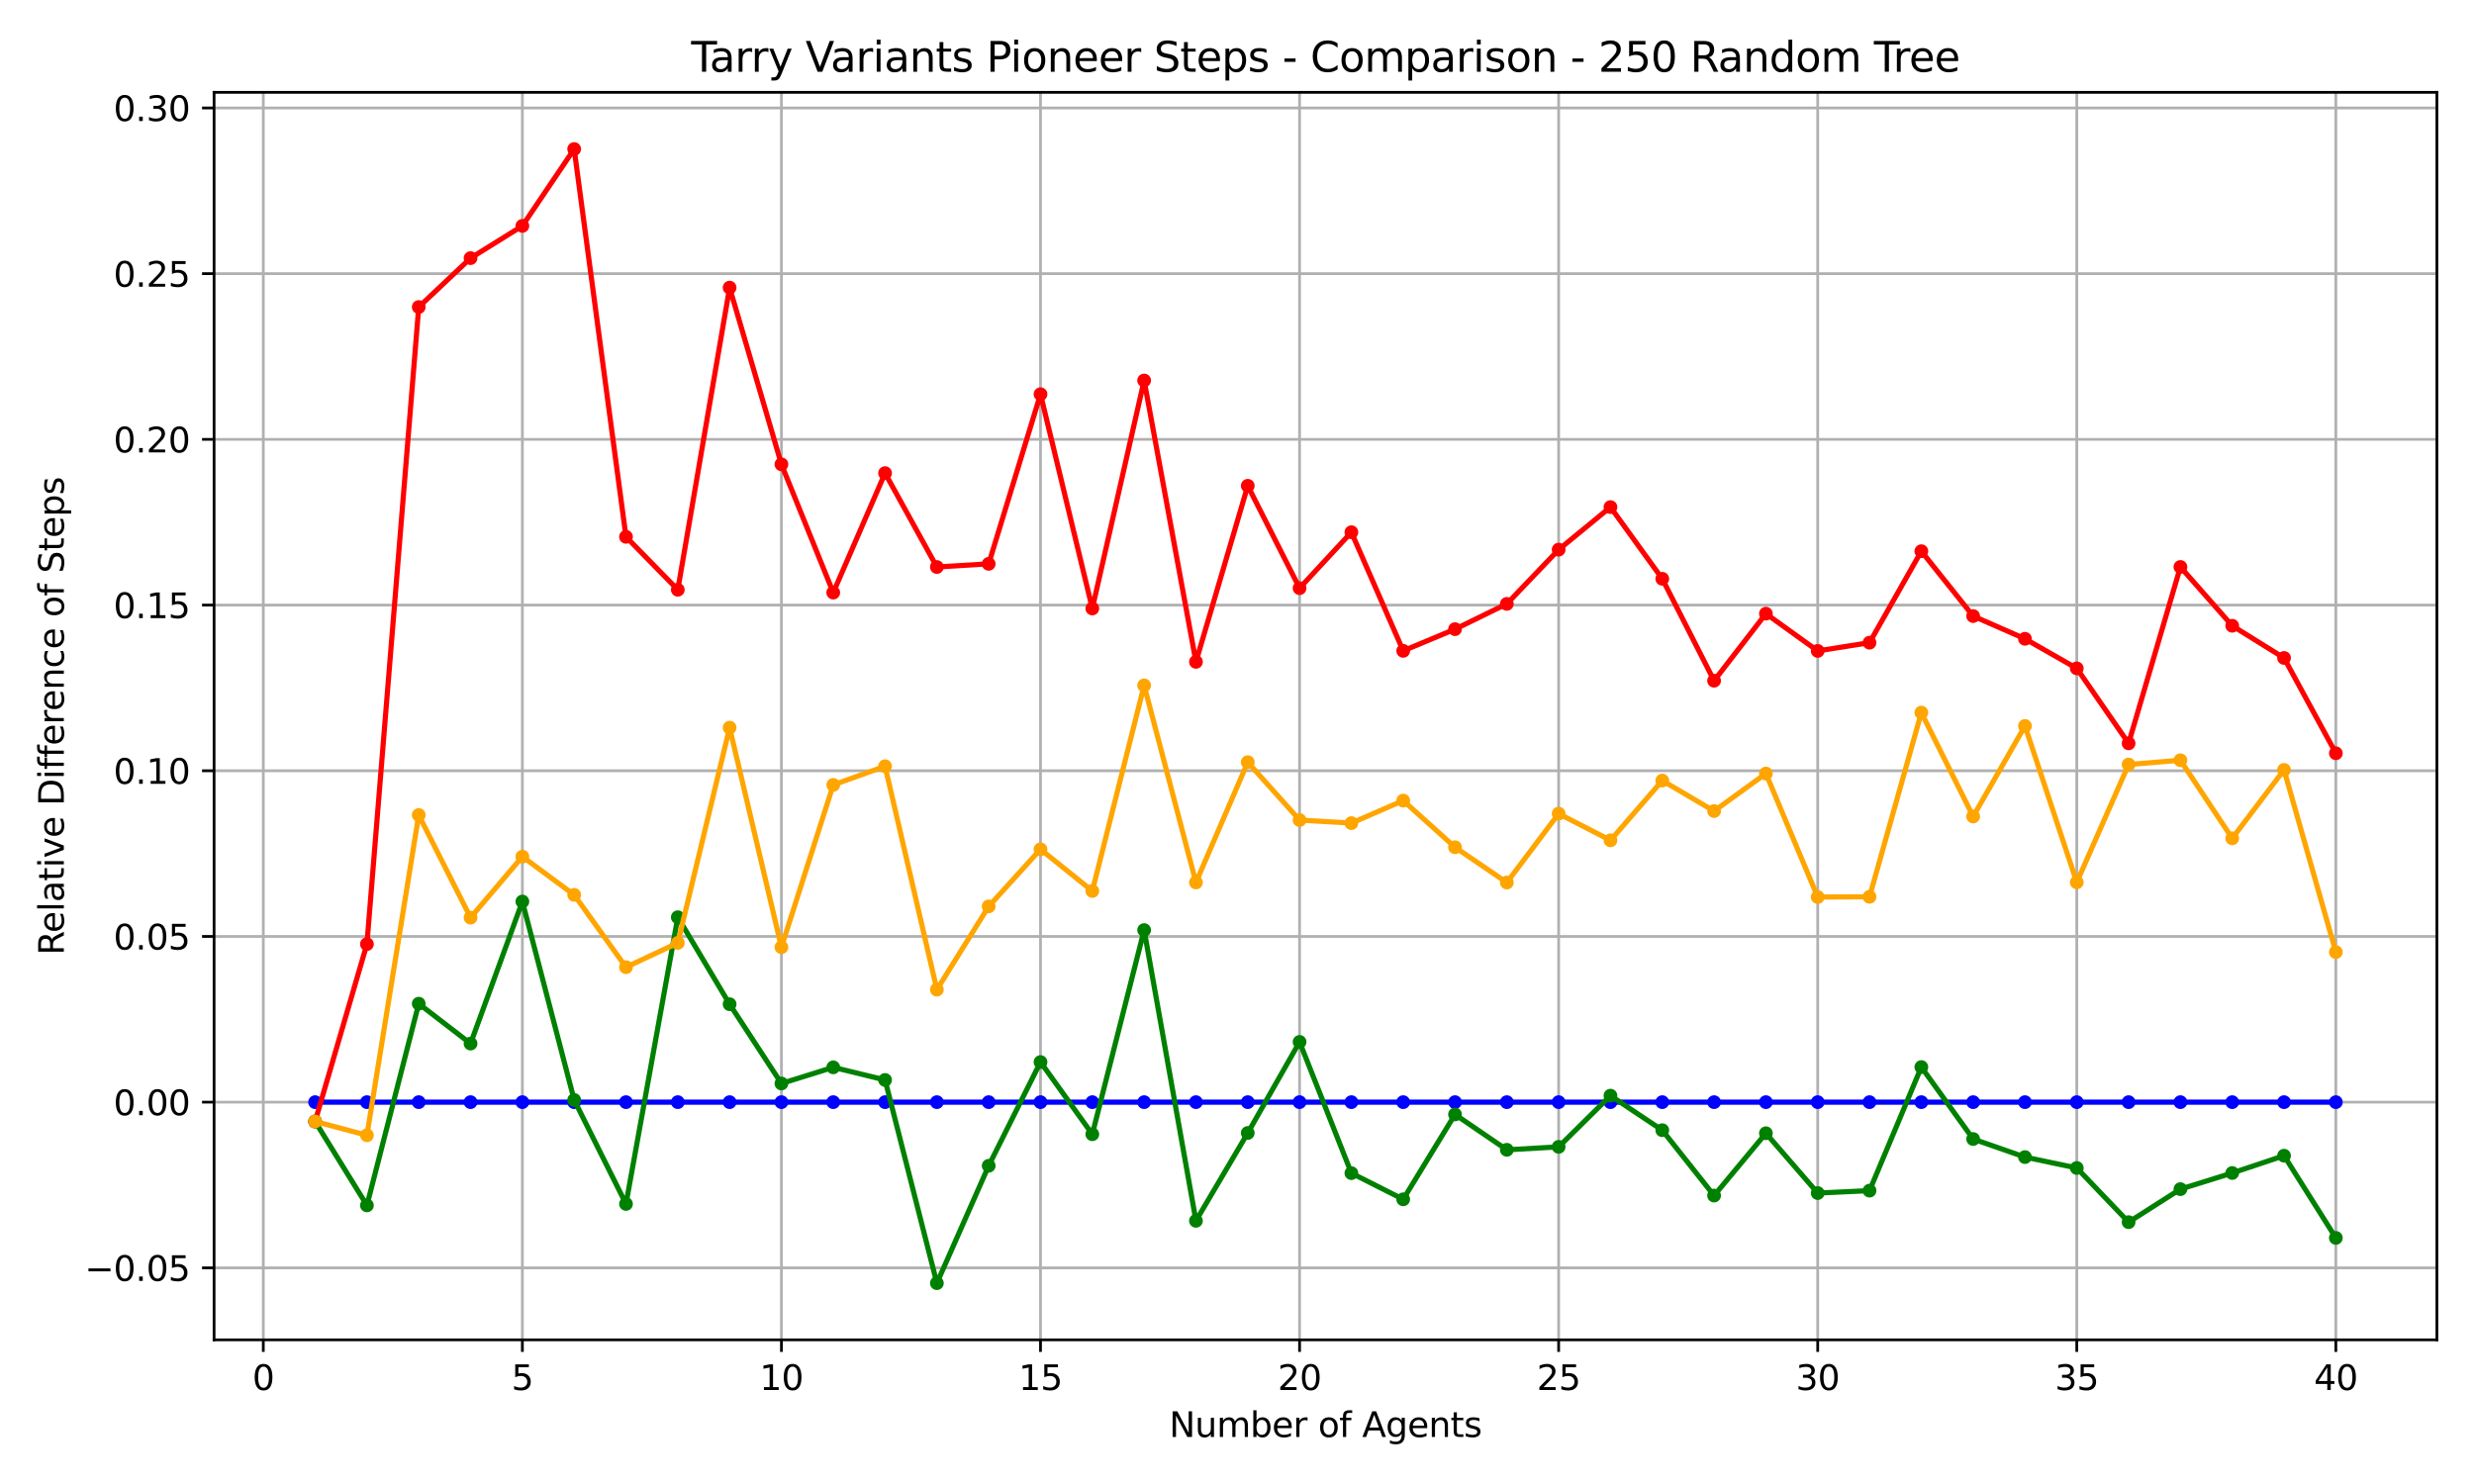 <?xml version="1.0" encoding="utf-8" standalone="no"?>
<!DOCTYPE svg PUBLIC "-//W3C//DTD SVG 1.1//EN"
  "http://www.w3.org/Graphics/SVG/1.1/DTD/svg11.dtd">
<svg xmlns:xlink="http://www.w3.org/1999/xlink" width="720pt" height="432pt" viewBox="0 0 720 432" xmlns="http://www.w3.org/2000/svg" version="1.1">
 <defs>
  <style type="text/css">*{stroke-linejoin: round; stroke-linecap: butt}</style>
 </defs>
 <g id="figure_1">
  <g id="patch_1">
   <path d="M 0 432 
L 720 432 
L 720 0 
L 0 0 
z
" style="fill: #ffffff"/>
  </g>
  <g id="axes_1">
   <g id="patch_2">
    <path d="M 62.3 390.04 
L 709.2 390.04 
L 709.2 26.88 
L 62.3 26.88 
z
" style="fill: #ffffff"/>
   </g>
   <g id="matplotlib.axis_1">
    <g id="xtick_1">
     <g id="line2d_1">
      <path d="M 76.625 390.04 
L 76.625 26.88 
" clip-path="url(#pad077cfb0a)" style="fill: none; stroke: #b0b0b0; stroke-width: 0.8; stroke-linecap: square"/>
     </g>
     <g id="line2d_2">
      <defs>
       <path id="m125194d82c" d="M 0 0 
L 0 3.5 
" style="stroke: #000000; stroke-width: 0.8"/>
      </defs>
      <g>
       <use xlink:href="#m125194d82c" x="76.625" y="390.04" style="stroke: #000000; stroke-width: 0.8"/>
      </g>
     </g>
     <g id="text_1">
      <!-- 0 -->
      <g transform="translate(73.444 404.638) scale(0.1 -0.1)">
       <defs>
        <path id="DejaVuSans-30" d="M 2034 4250 
Q 1547 4250 1301 3770 
Q 1056 3291 1056 2328 
Q 1056 1369 1301 889 
Q 1547 409 2034 409 
Q 2525 409 2770 889 
Q 3016 1369 3016 2328 
Q 3016 3291 2770 3770 
Q 2525 4250 2034 4250 
z
M 2034 4750 
Q 2819 4750 3233 4129 
Q 3647 3509 3647 2328 
Q 3647 1150 3233 529 
Q 2819 -91 2034 -91 
Q 1250 -91 836 529 
Q 422 1150 422 2328 
Q 422 3509 836 4129 
Q 1250 4750 2034 4750 
z
" transform="scale(0.016)"/>
       </defs>
       <use xlink:href="#DejaVuSans-30"/>
      </g>
     </g>
    </g>
    <g id="xtick_2">
     <g id="line2d_3">
      <path d="M 152.022 390.04 
L 152.022 26.88 
" clip-path="url(#pad077cfb0a)" style="fill: none; stroke: #b0b0b0; stroke-width: 0.8; stroke-linecap: square"/>
     </g>
     <g id="line2d_4">
      <g>
       <use xlink:href="#m125194d82c" x="152.022" y="390.04" style="stroke: #000000; stroke-width: 0.8"/>
      </g>
     </g>
     <g id="text_2">
      <!-- 5 -->
      <g transform="translate(148.84 404.638) scale(0.1 -0.1)">
       <defs>
        <path id="DejaVuSans-35" d="M 691 4666 
L 3169 4666 
L 3169 4134 
L 1269 4134 
L 1269 2991 
Q 1406 3038 1543 3061 
Q 1681 3084 1819 3084 
Q 2600 3084 3056 2656 
Q 3513 2228 3513 1497 
Q 3513 744 3044 326 
Q 2575 -91 1722 -91 
Q 1428 -91 1123 -41 
Q 819 9 494 109 
L 494 744 
Q 775 591 1075 516 
Q 1375 441 1709 441 
Q 2250 441 2565 725 
Q 2881 1009 2881 1497 
Q 2881 1984 2565 2268 
Q 2250 2553 1709 2553 
Q 1456 2553 1204 2497 
Q 953 2441 691 2322 
L 691 4666 
z
" transform="scale(0.016)"/>
       </defs>
       <use xlink:href="#DejaVuSans-35"/>
      </g>
     </g>
    </g>
    <g id="xtick_3">
     <g id="line2d_5">
      <path d="M 227.418 390.04 
L 227.418 26.88 
" clip-path="url(#pad077cfb0a)" style="fill: none; stroke: #b0b0b0; stroke-width: 0.8; stroke-linecap: square"/>
     </g>
     <g id="line2d_6">
      <g>
       <use xlink:href="#m125194d82c" x="227.418" y="390.04" style="stroke: #000000; stroke-width: 0.8"/>
      </g>
     </g>
     <g id="text_3">
      <!-- 10 -->
      <g transform="translate(221.055 404.638) scale(0.1 -0.1)">
       <defs>
        <path id="DejaVuSans-31" d="M 794 531 
L 1825 531 
L 1825 4091 
L 703 3866 
L 703 4441 
L 1819 4666 
L 2450 4666 
L 2450 531 
L 3481 531 
L 3481 0 
L 794 0 
L 794 531 
z
" transform="scale(0.016)"/>
       </defs>
       <use xlink:href="#DejaVuSans-31"/>
       <use xlink:href="#DejaVuSans-30" x="63.623"/>
      </g>
     </g>
    </g>
    <g id="xtick_4">
     <g id="line2d_7">
      <path d="M 302.814 390.04 
L 302.814 26.88 
" clip-path="url(#pad077cfb0a)" style="fill: none; stroke: #b0b0b0; stroke-width: 0.8; stroke-linecap: square"/>
     </g>
     <g id="line2d_8">
      <g>
       <use xlink:href="#m125194d82c" x="302.814" y="390.04" style="stroke: #000000; stroke-width: 0.8"/>
      </g>
     </g>
     <g id="text_4">
      <!-- 15 -->
      <g transform="translate(296.452 404.638) scale(0.1 -0.1)">
       <use xlink:href="#DejaVuSans-31"/>
       <use xlink:href="#DejaVuSans-35" x="63.623"/>
      </g>
     </g>
    </g>
    <g id="xtick_5">
     <g id="line2d_9">
      <path d="M 378.21 390.04 
L 378.21 26.88 
" clip-path="url(#pad077cfb0a)" style="fill: none; stroke: #b0b0b0; stroke-width: 0.8; stroke-linecap: square"/>
     </g>
     <g id="line2d_10">
      <g>
       <use xlink:href="#m125194d82c" x="378.21" y="390.04" style="stroke: #000000; stroke-width: 0.8"/>
      </g>
     </g>
     <g id="text_5">
      <!-- 20 -->
      <g transform="translate(371.848 404.638) scale(0.1 -0.1)">
       <defs>
        <path id="DejaVuSans-32" d="M 1228 531 
L 3431 531 
L 3431 0 
L 469 0 
L 469 531 
Q 828 903 1448 1529 
Q 2069 2156 2228 2338 
Q 2531 2678 2651 2914 
Q 2772 3150 2772 3378 
Q 2772 3750 2511 3984 
Q 2250 4219 1831 4219 
Q 1534 4219 1204 4116 
Q 875 4013 500 3803 
L 500 4441 
Q 881 4594 1212 4672 
Q 1544 4750 1819 4750 
Q 2544 4750 2975 4387 
Q 3406 4025 3406 3419 
Q 3406 3131 3298 2873 
Q 3191 2616 2906 2266 
Q 2828 2175 2409 1742 
Q 1991 1309 1228 531 
z
" transform="scale(0.016)"/>
       </defs>
       <use xlink:href="#DejaVuSans-32"/>
       <use xlink:href="#DejaVuSans-30" x="63.623"/>
      </g>
     </g>
    </g>
    <g id="xtick_6">
     <g id="line2d_11">
      <path d="M 453.607 390.04 
L 453.607 26.88 
" clip-path="url(#pad077cfb0a)" style="fill: none; stroke: #b0b0b0; stroke-width: 0.8; stroke-linecap: square"/>
     </g>
     <g id="line2d_12">
      <g>
       <use xlink:href="#m125194d82c" x="453.607" y="390.04" style="stroke: #000000; stroke-width: 0.8"/>
      </g>
     </g>
     <g id="text_6">
      <!-- 25 -->
      <g transform="translate(447.244 404.638) scale(0.1 -0.1)">
       <use xlink:href="#DejaVuSans-32"/>
       <use xlink:href="#DejaVuSans-35" x="63.623"/>
      </g>
     </g>
    </g>
    <g id="xtick_7">
     <g id="line2d_13">
      <path d="M 529.003 390.04 
L 529.003 26.88 
" clip-path="url(#pad077cfb0a)" style="fill: none; stroke: #b0b0b0; stroke-width: 0.8; stroke-linecap: square"/>
     </g>
     <g id="line2d_14">
      <g>
       <use xlink:href="#m125194d82c" x="529.003" y="390.04" style="stroke: #000000; stroke-width: 0.8"/>
      </g>
     </g>
     <g id="text_7">
      <!-- 30 -->
      <g transform="translate(522.64 404.638) scale(0.1 -0.1)">
       <defs>
        <path id="DejaVuSans-33" d="M 2597 2516 
Q 3050 2419 3304 2112 
Q 3559 1806 3559 1356 
Q 3559 666 3084 287 
Q 2609 -91 1734 -91 
Q 1441 -91 1130 -33 
Q 819 25 488 141 
L 488 750 
Q 750 597 1062 519 
Q 1375 441 1716 441 
Q 2309 441 2620 675 
Q 2931 909 2931 1356 
Q 2931 1769 2642 2001 
Q 2353 2234 1838 2234 
L 1294 2234 
L 1294 2753 
L 1863 2753 
Q 2328 2753 2575 2939 
Q 2822 3125 2822 3475 
Q 2822 3834 2567 4026 
Q 2313 4219 1838 4219 
Q 1578 4219 1281 4162 
Q 984 4106 628 3988 
L 628 4550 
Q 988 4650 1302 4700 
Q 1616 4750 1894 4750 
Q 2613 4750 3031 4423 
Q 3450 4097 3450 3541 
Q 3450 3153 3228 2886 
Q 3006 2619 2597 2516 
z
" transform="scale(0.016)"/>
       </defs>
       <use xlink:href="#DejaVuSans-33"/>
       <use xlink:href="#DejaVuSans-30" x="63.623"/>
      </g>
     </g>
    </g>
    <g id="xtick_8">
     <g id="line2d_15">
      <path d="M 604.399 390.04 
L 604.399 26.88 
" clip-path="url(#pad077cfb0a)" style="fill: none; stroke: #b0b0b0; stroke-width: 0.8; stroke-linecap: square"/>
     </g>
     <g id="line2d_16">
      <g>
       <use xlink:href="#m125194d82c" x="604.399" y="390.04" style="stroke: #000000; stroke-width: 0.8"/>
      </g>
     </g>
     <g id="text_8">
      <!-- 35 -->
      <g transform="translate(598.037 404.638) scale(0.1 -0.1)">
       <use xlink:href="#DejaVuSans-33"/>
       <use xlink:href="#DejaVuSans-35" x="63.623"/>
      </g>
     </g>
    </g>
    <g id="xtick_9">
     <g id="line2d_17">
      <path d="M 679.795 390.04 
L 679.795 26.88 
" clip-path="url(#pad077cfb0a)" style="fill: none; stroke: #b0b0b0; stroke-width: 0.8; stroke-linecap: square"/>
     </g>
     <g id="line2d_18">
      <g>
       <use xlink:href="#m125194d82c" x="679.795" y="390.04" style="stroke: #000000; stroke-width: 0.8"/>
      </g>
     </g>
     <g id="text_9">
      <!-- 40 -->
      <g transform="translate(673.433 404.638) scale(0.1 -0.1)">
       <defs>
        <path id="DejaVuSans-34" d="M 2419 4116 
L 825 1625 
L 2419 1625 
L 2419 4116 
z
M 2253 4666 
L 3047 4666 
L 3047 1625 
L 3713 1625 
L 3713 1100 
L 3047 1100 
L 3047 0 
L 2419 0 
L 2419 1100 
L 313 1100 
L 313 1709 
L 2253 4666 
z
" transform="scale(0.016)"/>
       </defs>
       <use xlink:href="#DejaVuSans-34"/>
       <use xlink:href="#DejaVuSans-30" x="63.623"/>
      </g>
     </g>
    </g>
    <g id="text_10">
     <!-- Number of Agents -->
     <g transform="translate(340.262 418.317) scale(0.1 -0.1)">
      <defs>
       <path id="DejaVuSans-4e" d="M 628 4666 
L 1478 4666 
L 3547 763 
L 3547 4666 
L 4159 4666 
L 4159 0 
L 3309 0 
L 1241 3903 
L 1241 0 
L 628 0 
L 628 4666 
z
" transform="scale(0.016)"/>
       <path id="DejaVuSans-75" d="M 544 1381 
L 544 3500 
L 1119 3500 
L 1119 1403 
Q 1119 906 1312 657 
Q 1506 409 1894 409 
Q 2359 409 2629 706 
Q 2900 1003 2900 1516 
L 2900 3500 
L 3475 3500 
L 3475 0 
L 2900 0 
L 2900 538 
Q 2691 219 2414 64 
Q 2138 -91 1772 -91 
Q 1169 -91 856 284 
Q 544 659 544 1381 
z
M 1991 3584 
L 1991 3584 
z
" transform="scale(0.016)"/>
       <path id="DejaVuSans-6d" d="M 3328 2828 
Q 3544 3216 3844 3400 
Q 4144 3584 4550 3584 
Q 5097 3584 5394 3201 
Q 5691 2819 5691 2113 
L 5691 0 
L 5113 0 
L 5113 2094 
Q 5113 2597 4934 2840 
Q 4756 3084 4391 3084 
Q 3944 3084 3684 2787 
Q 3425 2491 3425 1978 
L 3425 0 
L 2847 0 
L 2847 2094 
Q 2847 2600 2669 2842 
Q 2491 3084 2119 3084 
Q 1678 3084 1418 2786 
Q 1159 2488 1159 1978 
L 1159 0 
L 581 0 
L 581 3500 
L 1159 3500 
L 1159 2956 
Q 1356 3278 1631 3431 
Q 1906 3584 2284 3584 
Q 2666 3584 2933 3390 
Q 3200 3197 3328 2828 
z
" transform="scale(0.016)"/>
       <path id="DejaVuSans-62" d="M 3116 1747 
Q 3116 2381 2855 2742 
Q 2594 3103 2138 3103 
Q 1681 3103 1420 2742 
Q 1159 2381 1159 1747 
Q 1159 1113 1420 752 
Q 1681 391 2138 391 
Q 2594 391 2855 752 
Q 3116 1113 3116 1747 
z
M 1159 2969 
Q 1341 3281 1617 3432 
Q 1894 3584 2278 3584 
Q 2916 3584 3314 3078 
Q 3713 2572 3713 1747 
Q 3713 922 3314 415 
Q 2916 -91 2278 -91 
Q 1894 -91 1617 61 
Q 1341 213 1159 525 
L 1159 0 
L 581 0 
L 581 4863 
L 1159 4863 
L 1159 2969 
z
" transform="scale(0.016)"/>
       <path id="DejaVuSans-65" d="M 3597 1894 
L 3597 1613 
L 953 1613 
Q 991 1019 1311 708 
Q 1631 397 2203 397 
Q 2534 397 2845 478 
Q 3156 559 3463 722 
L 3463 178 
Q 3153 47 2828 -22 
Q 2503 -91 2169 -91 
Q 1331 -91 842 396 
Q 353 884 353 1716 
Q 353 2575 817 3079 
Q 1281 3584 2069 3584 
Q 2775 3584 3186 3129 
Q 3597 2675 3597 1894 
z
M 3022 2063 
Q 3016 2534 2758 2815 
Q 2500 3097 2075 3097 
Q 1594 3097 1305 2825 
Q 1016 2553 972 2059 
L 3022 2063 
z
" transform="scale(0.016)"/>
       <path id="DejaVuSans-72" d="M 2631 2963 
Q 2534 3019 2420 3045 
Q 2306 3072 2169 3072 
Q 1681 3072 1420 2755 
Q 1159 2438 1159 1844 
L 1159 0 
L 581 0 
L 581 3500 
L 1159 3500 
L 1159 2956 
Q 1341 3275 1631 3429 
Q 1922 3584 2338 3584 
Q 2397 3584 2469 3576 
Q 2541 3569 2628 3553 
L 2631 2963 
z
" transform="scale(0.016)"/>
       <path id="DejaVuSans-20" transform="scale(0.016)"/>
       <path id="DejaVuSans-6f" d="M 1959 3097 
Q 1497 3097 1228 2736 
Q 959 2375 959 1747 
Q 959 1119 1226 758 
Q 1494 397 1959 397 
Q 2419 397 2687 759 
Q 2956 1122 2956 1747 
Q 2956 2369 2687 2733 
Q 2419 3097 1959 3097 
z
M 1959 3584 
Q 2709 3584 3137 3096 
Q 3566 2609 3566 1747 
Q 3566 888 3137 398 
Q 2709 -91 1959 -91 
Q 1206 -91 779 398 
Q 353 888 353 1747 
Q 353 2609 779 3096 
Q 1206 3584 1959 3584 
z
" transform="scale(0.016)"/>
       <path id="DejaVuSans-66" d="M 2375 4863 
L 2375 4384 
L 1825 4384 
Q 1516 4384 1395 4259 
Q 1275 4134 1275 3809 
L 1275 3500 
L 2222 3500 
L 2222 3053 
L 1275 3053 
L 1275 0 
L 697 0 
L 697 3053 
L 147 3053 
L 147 3500 
L 697 3500 
L 697 3744 
Q 697 4328 969 4595 
Q 1241 4863 1831 4863 
L 2375 4863 
z
" transform="scale(0.016)"/>
       <path id="DejaVuSans-41" d="M 2188 4044 
L 1331 1722 
L 3047 1722 
L 2188 4044 
z
M 1831 4666 
L 2547 4666 
L 4325 0 
L 3669 0 
L 3244 1197 
L 1141 1197 
L 716 0 
L 50 0 
L 1831 4666 
z
" transform="scale(0.016)"/>
       <path id="DejaVuSans-67" d="M 2906 1791 
Q 2906 2416 2648 2759 
Q 2391 3103 1925 3103 
Q 1463 3103 1205 2759 
Q 947 2416 947 1791 
Q 947 1169 1205 825 
Q 1463 481 1925 481 
Q 2391 481 2648 825 
Q 2906 1169 2906 1791 
z
M 3481 434 
Q 3481 -459 3084 -895 
Q 2688 -1331 1869 -1331 
Q 1566 -1331 1297 -1286 
Q 1028 -1241 775 -1147 
L 775 -588 
Q 1028 -725 1275 -790 
Q 1522 -856 1778 -856 
Q 2344 -856 2625 -561 
Q 2906 -266 2906 331 
L 2906 616 
Q 2728 306 2450 153 
Q 2172 0 1784 0 
Q 1141 0 747 490 
Q 353 981 353 1791 
Q 353 2603 747 3093 
Q 1141 3584 1784 3584 
Q 2172 3584 2450 3431 
Q 2728 3278 2906 2969 
L 2906 3500 
L 3481 3500 
L 3481 434 
z
" transform="scale(0.016)"/>
       <path id="DejaVuSans-6e" d="M 3513 2113 
L 3513 0 
L 2938 0 
L 2938 2094 
Q 2938 2591 2744 2837 
Q 2550 3084 2163 3084 
Q 1697 3084 1428 2787 
Q 1159 2491 1159 1978 
L 1159 0 
L 581 0 
L 581 3500 
L 1159 3500 
L 1159 2956 
Q 1366 3272 1645 3428 
Q 1925 3584 2291 3584 
Q 2894 3584 3203 3211 
Q 3513 2838 3513 2113 
z
" transform="scale(0.016)"/>
       <path id="DejaVuSans-74" d="M 1172 4494 
L 1172 3500 
L 2356 3500 
L 2356 3053 
L 1172 3053 
L 1172 1153 
Q 1172 725 1289 603 
Q 1406 481 1766 481 
L 2356 481 
L 2356 0 
L 1766 0 
Q 1100 0 847 248 
Q 594 497 594 1153 
L 594 3053 
L 172 3053 
L 172 3500 
L 594 3500 
L 594 4494 
L 1172 4494 
z
" transform="scale(0.016)"/>
       <path id="DejaVuSans-73" d="M 2834 3397 
L 2834 2853 
Q 2591 2978 2328 3040 
Q 2066 3103 1784 3103 
Q 1356 3103 1142 2972 
Q 928 2841 928 2578 
Q 928 2378 1081 2264 
Q 1234 2150 1697 2047 
L 1894 2003 
Q 2506 1872 2764 1633 
Q 3022 1394 3022 966 
Q 3022 478 2636 193 
Q 2250 -91 1575 -91 
Q 1294 -91 989 -36 
Q 684 19 347 128 
L 347 722 
Q 666 556 975 473 
Q 1284 391 1588 391 
Q 1994 391 2212 530 
Q 2431 669 2431 922 
Q 2431 1156 2273 1281 
Q 2116 1406 1581 1522 
L 1381 1569 
Q 847 1681 609 1914 
Q 372 2147 372 2553 
Q 372 3047 722 3315 
Q 1072 3584 1716 3584 
Q 2034 3584 2315 3537 
Q 2597 3491 2834 3397 
z
" transform="scale(0.016)"/>
      </defs>
      <use xlink:href="#DejaVuSans-4e"/>
      <use xlink:href="#DejaVuSans-75" x="74.805"/>
      <use xlink:href="#DejaVuSans-6d" x="138.184"/>
      <use xlink:href="#DejaVuSans-62" x="235.596"/>
      <use xlink:href="#DejaVuSans-65" x="299.072"/>
      <use xlink:href="#DejaVuSans-72" x="360.596"/>
      <use xlink:href="#DejaVuSans-20" x="401.709"/>
      <use xlink:href="#DejaVuSans-6f" x="433.496"/>
      <use xlink:href="#DejaVuSans-66" x="494.678"/>
      <use xlink:href="#DejaVuSans-20" x="529.883"/>
      <use xlink:href="#DejaVuSans-41" x="561.67"/>
      <use xlink:href="#DejaVuSans-67" x="630.078"/>
      <use xlink:href="#DejaVuSans-65" x="693.555"/>
      <use xlink:href="#DejaVuSans-6e" x="755.078"/>
      <use xlink:href="#DejaVuSans-74" x="818.457"/>
      <use xlink:href="#DejaVuSans-73" x="857.666"/>
     </g>
    </g>
   </g>
   <g id="matplotlib.axis_2">
    <g id="ytick_1">
     <g id="line2d_19">
      <path d="M 62.3 369.077 
L 709.2 369.077 
" clip-path="url(#pad077cfb0a)" style="fill: none; stroke: #b0b0b0; stroke-width: 0.8; stroke-linecap: square"/>
     </g>
     <g id="line2d_20">
      <defs>
       <path id="m798e2d93c0" d="M 0 0 
L -3.5 0 
" style="stroke: #000000; stroke-width: 0.8"/>
      </defs>
      <g>
       <use xlink:href="#m798e2d93c0" x="62.3" y="369.077" style="stroke: #000000; stroke-width: 0.8"/>
      </g>
     </g>
     <g id="text_11">
      <!-- −0.05 -->
      <g transform="translate(24.655 372.876) scale(0.1 -0.1)">
       <defs>
        <path id="DejaVuSans-2212" d="M 678 2272 
L 4684 2272 
L 4684 1741 
L 678 1741 
L 678 2272 
z
" transform="scale(0.016)"/>
        <path id="DejaVuSans-2e" d="M 684 794 
L 1344 794 
L 1344 0 
L 684 0 
L 684 794 
z
" transform="scale(0.016)"/>
       </defs>
       <use xlink:href="#DejaVuSans-2212"/>
       <use xlink:href="#DejaVuSans-30" x="83.789"/>
       <use xlink:href="#DejaVuSans-2e" x="147.412"/>
       <use xlink:href="#DejaVuSans-30" x="179.199"/>
       <use xlink:href="#DejaVuSans-35" x="242.822"/>
      </g>
     </g>
    </g>
    <g id="ytick_2">
     <g id="line2d_21">
      <path d="M 62.3 320.842 
L 709.2 320.842 
" clip-path="url(#pad077cfb0a)" style="fill: none; stroke: #b0b0b0; stroke-width: 0.8; stroke-linecap: square"/>
     </g>
     <g id="line2d_22">
      <g>
       <use xlink:href="#m798e2d93c0" x="62.3" y="320.842" style="stroke: #000000; stroke-width: 0.8"/>
      </g>
     </g>
     <g id="text_12">
      <!-- 0.00 -->
      <g transform="translate(33.034 324.641) scale(0.1 -0.1)">
       <use xlink:href="#DejaVuSans-30"/>
       <use xlink:href="#DejaVuSans-2e" x="63.623"/>
       <use xlink:href="#DejaVuSans-30" x="95.41"/>
       <use xlink:href="#DejaVuSans-30" x="159.033"/>
      </g>
     </g>
    </g>
    <g id="ytick_3">
     <g id="line2d_23">
      <path d="M 62.3 272.606 
L 709.2 272.606 
" clip-path="url(#pad077cfb0a)" style="fill: none; stroke: #b0b0b0; stroke-width: 0.8; stroke-linecap: square"/>
     </g>
     <g id="line2d_24">
      <g>
       <use xlink:href="#m798e2d93c0" x="62.3" y="272.606" style="stroke: #000000; stroke-width: 0.8"/>
      </g>
     </g>
     <g id="text_13">
      <!-- 0.05 -->
      <g transform="translate(33.034 276.406) scale(0.1 -0.1)">
       <use xlink:href="#DejaVuSans-30"/>
       <use xlink:href="#DejaVuSans-2e" x="63.623"/>
       <use xlink:href="#DejaVuSans-30" x="95.41"/>
       <use xlink:href="#DejaVuSans-35" x="159.033"/>
      </g>
     </g>
    </g>
    <g id="ytick_4">
     <g id="line2d_25">
      <path d="M 62.3 224.371 
L 709.2 224.371 
" clip-path="url(#pad077cfb0a)" style="fill: none; stroke: #b0b0b0; stroke-width: 0.8; stroke-linecap: square"/>
     </g>
     <g id="line2d_26">
      <g>
       <use xlink:href="#m798e2d93c0" x="62.3" y="224.371" style="stroke: #000000; stroke-width: 0.8"/>
      </g>
     </g>
     <g id="text_14">
      <!-- 0.10 -->
      <g transform="translate(33.034 228.17) scale(0.1 -0.1)">
       <use xlink:href="#DejaVuSans-30"/>
       <use xlink:href="#DejaVuSans-2e" x="63.623"/>
       <use xlink:href="#DejaVuSans-31" x="95.41"/>
       <use xlink:href="#DejaVuSans-30" x="159.033"/>
      </g>
     </g>
    </g>
    <g id="ytick_5">
     <g id="line2d_27">
      <path d="M 62.3 176.136 
L 709.2 176.136 
" clip-path="url(#pad077cfb0a)" style="fill: none; stroke: #b0b0b0; stroke-width: 0.8; stroke-linecap: square"/>
     </g>
     <g id="line2d_28">
      <g>
       <use xlink:href="#m798e2d93c0" x="62.3" y="176.136" style="stroke: #000000; stroke-width: 0.8"/>
      </g>
     </g>
     <g id="text_15">
      <!-- 0.15 -->
      <g transform="translate(33.034 179.935) scale(0.1 -0.1)">
       <use xlink:href="#DejaVuSans-30"/>
       <use xlink:href="#DejaVuSans-2e" x="63.623"/>
       <use xlink:href="#DejaVuSans-31" x="95.41"/>
       <use xlink:href="#DejaVuSans-35" x="159.033"/>
      </g>
     </g>
    </g>
    <g id="ytick_6">
     <g id="line2d_29">
      <path d="M 62.3 127.901 
L 709.2 127.901 
" clip-path="url(#pad077cfb0a)" style="fill: none; stroke: #b0b0b0; stroke-width: 0.8; stroke-linecap: square"/>
     </g>
     <g id="line2d_30">
      <g>
       <use xlink:href="#m798e2d93c0" x="62.3" y="127.901" style="stroke: #000000; stroke-width: 0.8"/>
      </g>
     </g>
     <g id="text_16">
      <!-- 0.20 -->
      <g transform="translate(33.034 131.7) scale(0.1 -0.1)">
       <use xlink:href="#DejaVuSans-30"/>
       <use xlink:href="#DejaVuSans-2e" x="63.623"/>
       <use xlink:href="#DejaVuSans-32" x="95.41"/>
       <use xlink:href="#DejaVuSans-30" x="159.033"/>
      </g>
     </g>
    </g>
    <g id="ytick_7">
     <g id="line2d_31">
      <path d="M 62.3 79.665 
L 709.2 79.665 
" clip-path="url(#pad077cfb0a)" style="fill: none; stroke: #b0b0b0; stroke-width: 0.8; stroke-linecap: square"/>
     </g>
     <g id="line2d_32">
      <g>
       <use xlink:href="#m798e2d93c0" x="62.3" y="79.665" style="stroke: #000000; stroke-width: 0.8"/>
      </g>
     </g>
     <g id="text_17">
      <!-- 0.25 -->
      <g transform="translate(33.034 83.465) scale(0.1 -0.1)">
       <use xlink:href="#DejaVuSans-30"/>
       <use xlink:href="#DejaVuSans-2e" x="63.623"/>
       <use xlink:href="#DejaVuSans-32" x="95.41"/>
       <use xlink:href="#DejaVuSans-35" x="159.033"/>
      </g>
     </g>
    </g>
    <g id="ytick_8">
     <g id="line2d_33">
      <path d="M 62.3 31.43 
L 709.2 31.43 
" clip-path="url(#pad077cfb0a)" style="fill: none; stroke: #b0b0b0; stroke-width: 0.8; stroke-linecap: square"/>
     </g>
     <g id="line2d_34">
      <g>
       <use xlink:href="#m798e2d93c0" x="62.3" y="31.43" style="stroke: #000000; stroke-width: 0.8"/>
      </g>
     </g>
     <g id="text_18">
      <!-- 0.30 -->
      <g transform="translate(33.034 35.229) scale(0.1 -0.1)">
       <use xlink:href="#DejaVuSans-30"/>
       <use xlink:href="#DejaVuSans-2e" x="63.623"/>
       <use xlink:href="#DejaVuSans-33" x="95.41"/>
       <use xlink:href="#DejaVuSans-30" x="159.033"/>
      </g>
     </g>
    </g>
    <g id="text_19">
     <!-- Relative Difference of Steps -->
     <g transform="translate(18.575 278.051) rotate(-90) scale(0.1 -0.1)">
      <defs>
       <path id="DejaVuSans-52" d="M 2841 2188 
Q 3044 2119 3236 1894 
Q 3428 1669 3622 1275 
L 4263 0 
L 3584 0 
L 2988 1197 
Q 2756 1666 2539 1819 
Q 2322 1972 1947 1972 
L 1259 1972 
L 1259 0 
L 628 0 
L 628 4666 
L 2053 4666 
Q 2853 4666 3247 4331 
Q 3641 3997 3641 3322 
Q 3641 2881 3436 2590 
Q 3231 2300 2841 2188 
z
M 1259 4147 
L 1259 2491 
L 2053 2491 
Q 2509 2491 2742 2702 
Q 2975 2913 2975 3322 
Q 2975 3731 2742 3939 
Q 2509 4147 2053 4147 
L 1259 4147 
z
" transform="scale(0.016)"/>
       <path id="DejaVuSans-6c" d="M 603 4863 
L 1178 4863 
L 1178 0 
L 603 0 
L 603 4863 
z
" transform="scale(0.016)"/>
       <path id="DejaVuSans-61" d="M 2194 1759 
Q 1497 1759 1228 1600 
Q 959 1441 959 1056 
Q 959 750 1161 570 
Q 1363 391 1709 391 
Q 2188 391 2477 730 
Q 2766 1069 2766 1631 
L 2766 1759 
L 2194 1759 
z
M 3341 1997 
L 3341 0 
L 2766 0 
L 2766 531 
Q 2569 213 2275 61 
Q 1981 -91 1556 -91 
Q 1019 -91 701 211 
Q 384 513 384 1019 
Q 384 1609 779 1909 
Q 1175 2209 1959 2209 
L 2766 2209 
L 2766 2266 
Q 2766 2663 2505 2880 
Q 2244 3097 1772 3097 
Q 1472 3097 1187 3025 
Q 903 2953 641 2809 
L 641 3341 
Q 956 3463 1253 3523 
Q 1550 3584 1831 3584 
Q 2591 3584 2966 3190 
Q 3341 2797 3341 1997 
z
" transform="scale(0.016)"/>
       <path id="DejaVuSans-69" d="M 603 3500 
L 1178 3500 
L 1178 0 
L 603 0 
L 603 3500 
z
M 603 4863 
L 1178 4863 
L 1178 4134 
L 603 4134 
L 603 4863 
z
" transform="scale(0.016)"/>
       <path id="DejaVuSans-76" d="M 191 3500 
L 800 3500 
L 1894 563 
L 2988 3500 
L 3597 3500 
L 2284 0 
L 1503 0 
L 191 3500 
z
" transform="scale(0.016)"/>
       <path id="DejaVuSans-44" d="M 1259 4147 
L 1259 519 
L 2022 519 
Q 2988 519 3436 956 
Q 3884 1394 3884 2338 
Q 3884 3275 3436 3711 
Q 2988 4147 2022 4147 
L 1259 4147 
z
M 628 4666 
L 1925 4666 
Q 3281 4666 3915 4102 
Q 4550 3538 4550 2338 
Q 4550 1131 3912 565 
Q 3275 0 1925 0 
L 628 0 
L 628 4666 
z
" transform="scale(0.016)"/>
       <path id="DejaVuSans-63" d="M 3122 3366 
L 3122 2828 
Q 2878 2963 2633 3030 
Q 2388 3097 2138 3097 
Q 1578 3097 1268 2742 
Q 959 2388 959 1747 
Q 959 1106 1268 751 
Q 1578 397 2138 397 
Q 2388 397 2633 464 
Q 2878 531 3122 666 
L 3122 134 
Q 2881 22 2623 -34 
Q 2366 -91 2075 -91 
Q 1284 -91 818 406 
Q 353 903 353 1747 
Q 353 2603 823 3093 
Q 1294 3584 2113 3584 
Q 2378 3584 2631 3529 
Q 2884 3475 3122 3366 
z
" transform="scale(0.016)"/>
       <path id="DejaVuSans-53" d="M 3425 4513 
L 3425 3897 
Q 3066 4069 2747 4153 
Q 2428 4238 2131 4238 
Q 1616 4238 1336 4038 
Q 1056 3838 1056 3469 
Q 1056 3159 1242 3001 
Q 1428 2844 1947 2747 
L 2328 2669 
Q 3034 2534 3370 2195 
Q 3706 1856 3706 1288 
Q 3706 609 3251 259 
Q 2797 -91 1919 -91 
Q 1588 -91 1214 -16 
Q 841 59 441 206 
L 441 856 
Q 825 641 1194 531 
Q 1563 422 1919 422 
Q 2459 422 2753 634 
Q 3047 847 3047 1241 
Q 3047 1584 2836 1778 
Q 2625 1972 2144 2069 
L 1759 2144 
Q 1053 2284 737 2584 
Q 422 2884 422 3419 
Q 422 4038 858 4394 
Q 1294 4750 2059 4750 
Q 2388 4750 2728 4690 
Q 3069 4631 3425 4513 
z
" transform="scale(0.016)"/>
       <path id="DejaVuSans-70" d="M 1159 525 
L 1159 -1331 
L 581 -1331 
L 581 3500 
L 1159 3500 
L 1159 2969 
Q 1341 3281 1617 3432 
Q 1894 3584 2278 3584 
Q 2916 3584 3314 3078 
Q 3713 2572 3713 1747 
Q 3713 922 3314 415 
Q 2916 -91 2278 -91 
Q 1894 -91 1617 61 
Q 1341 213 1159 525 
z
M 3116 1747 
Q 3116 2381 2855 2742 
Q 2594 3103 2138 3103 
Q 1681 3103 1420 2742 
Q 1159 2381 1159 1747 
Q 1159 1113 1420 752 
Q 1681 391 2138 391 
Q 2594 391 2855 752 
Q 3116 1113 3116 1747 
z
" transform="scale(0.016)"/>
      </defs>
      <use xlink:href="#DejaVuSans-52"/>
      <use xlink:href="#DejaVuSans-65" x="64.982"/>
      <use xlink:href="#DejaVuSans-6c" x="126.506"/>
      <use xlink:href="#DejaVuSans-61" x="154.289"/>
      <use xlink:href="#DejaVuSans-74" x="215.568"/>
      <use xlink:href="#DejaVuSans-69" x="254.777"/>
      <use xlink:href="#DejaVuSans-76" x="282.561"/>
      <use xlink:href="#DejaVuSans-65" x="341.74"/>
      <use xlink:href="#DejaVuSans-20" x="403.264"/>
      <use xlink:href="#DejaVuSans-44" x="435.051"/>
      <use xlink:href="#DejaVuSans-69" x="512.053"/>
      <use xlink:href="#DejaVuSans-66" x="539.836"/>
      <use xlink:href="#DejaVuSans-66" x="575.041"/>
      <use xlink:href="#DejaVuSans-65" x="610.246"/>
      <use xlink:href="#DejaVuSans-72" x="671.77"/>
      <use xlink:href="#DejaVuSans-65" x="710.633"/>
      <use xlink:href="#DejaVuSans-6e" x="772.156"/>
      <use xlink:href="#DejaVuSans-63" x="835.535"/>
      <use xlink:href="#DejaVuSans-65" x="890.516"/>
      <use xlink:href="#DejaVuSans-20" x="952.039"/>
      <use xlink:href="#DejaVuSans-6f" x="983.826"/>
      <use xlink:href="#DejaVuSans-66" x="1045.008"/>
      <use xlink:href="#DejaVuSans-20" x="1080.213"/>
      <use xlink:href="#DejaVuSans-53" x="1112"/>
      <use xlink:href="#DejaVuSans-74" x="1175.477"/>
      <use xlink:href="#DejaVuSans-65" x="1214.686"/>
      <use xlink:href="#DejaVuSans-70" x="1276.209"/>
      <use xlink:href="#DejaVuSans-73" x="1339.686"/>
     </g>
    </g>
   </g>
   <g id="line2d_35">
    <path d="M 91.705 320.842 
L 106.784 320.842 
L 121.863 320.842 
L 136.942 320.842 
L 152.022 320.842 
L 167.101 320.842 
L 182.18 320.842 
L 197.259 320.842 
L 212.339 320.842 
L 227.418 320.842 
L 242.497 320.842 
L 257.576 320.842 
L 272.656 320.842 
L 287.735 320.842 
L 302.814 320.842 
L 317.893 320.842 
L 332.973 320.842 
L 348.052 320.842 
L 363.131 320.842 
L 378.21 320.842 
L 393.29 320.842 
L 408.369 320.842 
L 423.448 320.842 
L 438.527 320.842 
L 453.607 320.842 
L 468.686 320.842 
L 483.765 320.842 
L 498.844 320.842 
L 513.924 320.842 
L 529.003 320.842 
L 544.082 320.842 
L 559.161 320.842 
L 574.241 320.842 
L 589.32 320.842 
L 604.399 320.842 
L 619.478 320.842 
L 634.558 320.842 
L 649.637 320.842 
L 664.716 320.842 
L 679.795 320.842 
" clip-path="url(#pad077cfb0a)" style="fill: none; stroke: #0000ff; stroke-width: 1.5; stroke-linecap: square"/>
    <defs>
     <path id="m7be18988e2" d="M 0 1.5 
C 0.398 1.5 0.779 1.342 1.061 1.061 
C 1.342 0.779 1.5 0.398 1.5 0 
C 1.5 -0.398 1.342 -0.779 1.061 -1.061 
C 0.779 -1.342 0.398 -1.5 0 -1.5 
C -0.398 -1.5 -0.779 -1.342 -1.061 -1.061 
C -1.342 -0.779 -1.5 -0.398 -1.5 0 
C -1.5 0.398 -1.342 0.779 -1.061 1.061 
C -0.779 1.342 -0.398 1.5 0 1.5 
z
" style="stroke: #0000ff"/>
    </defs>
    <g clip-path="url(#pad077cfb0a)">
     <use xlink:href="#m7be18988e2" x="91.705" y="320.842" style="fill: #0000ff; stroke: #0000ff"/>
     <use xlink:href="#m7be18988e2" x="106.784" y="320.842" style="fill: #0000ff; stroke: #0000ff"/>
     <use xlink:href="#m7be18988e2" x="121.863" y="320.842" style="fill: #0000ff; stroke: #0000ff"/>
     <use xlink:href="#m7be18988e2" x="136.942" y="320.842" style="fill: #0000ff; stroke: #0000ff"/>
     <use xlink:href="#m7be18988e2" x="152.022" y="320.842" style="fill: #0000ff; stroke: #0000ff"/>
     <use xlink:href="#m7be18988e2" x="167.101" y="320.842" style="fill: #0000ff; stroke: #0000ff"/>
     <use xlink:href="#m7be18988e2" x="182.18" y="320.842" style="fill: #0000ff; stroke: #0000ff"/>
     <use xlink:href="#m7be18988e2" x="197.259" y="320.842" style="fill: #0000ff; stroke: #0000ff"/>
     <use xlink:href="#m7be18988e2" x="212.339" y="320.842" style="fill: #0000ff; stroke: #0000ff"/>
     <use xlink:href="#m7be18988e2" x="227.418" y="320.842" style="fill: #0000ff; stroke: #0000ff"/>
     <use xlink:href="#m7be18988e2" x="242.497" y="320.842" style="fill: #0000ff; stroke: #0000ff"/>
     <use xlink:href="#m7be18988e2" x="257.576" y="320.842" style="fill: #0000ff; stroke: #0000ff"/>
     <use xlink:href="#m7be18988e2" x="272.656" y="320.842" style="fill: #0000ff; stroke: #0000ff"/>
     <use xlink:href="#m7be18988e2" x="287.735" y="320.842" style="fill: #0000ff; stroke: #0000ff"/>
     <use xlink:href="#m7be18988e2" x="302.814" y="320.842" style="fill: #0000ff; stroke: #0000ff"/>
     <use xlink:href="#m7be18988e2" x="317.893" y="320.842" style="fill: #0000ff; stroke: #0000ff"/>
     <use xlink:href="#m7be18988e2" x="332.973" y="320.842" style="fill: #0000ff; stroke: #0000ff"/>
     <use xlink:href="#m7be18988e2" x="348.052" y="320.842" style="fill: #0000ff; stroke: #0000ff"/>
     <use xlink:href="#m7be18988e2" x="363.131" y="320.842" style="fill: #0000ff; stroke: #0000ff"/>
     <use xlink:href="#m7be18988e2" x="378.21" y="320.842" style="fill: #0000ff; stroke: #0000ff"/>
     <use xlink:href="#m7be18988e2" x="393.29" y="320.842" style="fill: #0000ff; stroke: #0000ff"/>
     <use xlink:href="#m7be18988e2" x="408.369" y="320.842" style="fill: #0000ff; stroke: #0000ff"/>
     <use xlink:href="#m7be18988e2" x="423.448" y="320.842" style="fill: #0000ff; stroke: #0000ff"/>
     <use xlink:href="#m7be18988e2" x="438.527" y="320.842" style="fill: #0000ff; stroke: #0000ff"/>
     <use xlink:href="#m7be18988e2" x="453.607" y="320.842" style="fill: #0000ff; stroke: #0000ff"/>
     <use xlink:href="#m7be18988e2" x="468.686" y="320.842" style="fill: #0000ff; stroke: #0000ff"/>
     <use xlink:href="#m7be18988e2" x="483.765" y="320.842" style="fill: #0000ff; stroke: #0000ff"/>
     <use xlink:href="#m7be18988e2" x="498.844" y="320.842" style="fill: #0000ff; stroke: #0000ff"/>
     <use xlink:href="#m7be18988e2" x="513.924" y="320.842" style="fill: #0000ff; stroke: #0000ff"/>
     <use xlink:href="#m7be18988e2" x="529.003" y="320.842" style="fill: #0000ff; stroke: #0000ff"/>
     <use xlink:href="#m7be18988e2" x="544.082" y="320.842" style="fill: #0000ff; stroke: #0000ff"/>
     <use xlink:href="#m7be18988e2" x="559.161" y="320.842" style="fill: #0000ff; stroke: #0000ff"/>
     <use xlink:href="#m7be18988e2" x="574.241" y="320.842" style="fill: #0000ff; stroke: #0000ff"/>
     <use xlink:href="#m7be18988e2" x="589.32" y="320.842" style="fill: #0000ff; stroke: #0000ff"/>
     <use xlink:href="#m7be18988e2" x="604.399" y="320.842" style="fill: #0000ff; stroke: #0000ff"/>
     <use xlink:href="#m7be18988e2" x="619.478" y="320.842" style="fill: #0000ff; stroke: #0000ff"/>
     <use xlink:href="#m7be18988e2" x="634.558" y="320.842" style="fill: #0000ff; stroke: #0000ff"/>
     <use xlink:href="#m7be18988e2" x="649.637" y="320.842" style="fill: #0000ff; stroke: #0000ff"/>
     <use xlink:href="#m7be18988e2" x="664.716" y="320.842" style="fill: #0000ff; stroke: #0000ff"/>
     <use xlink:href="#m7be18988e2" x="679.795" y="320.842" style="fill: #0000ff; stroke: #0000ff"/>
    </g>
   </g>
   <g id="line2d_36">
    <path d="M 91.705 326.466 
L 106.784 274.832 
L 121.863 89.379 
L 136.942 75.14 
L 152.022 65.756 
L 167.101 43.387 
L 182.18 156.273 
L 197.259 171.678 
L 212.339 83.731 
L 227.418 135.169 
L 242.497 172.51 
L 257.576 137.725 
L 272.656 165.059 
L 287.735 164.134 
L 302.814 114.754 
L 317.893 177.135 
L 332.973 110.76 
L 348.052 192.664 
L 363.131 141.414 
L 378.21 171.212 
L 393.29 154.939 
L 408.369 189.465 
L 423.448 183.154 
L 438.527 175.789 
L 453.607 160.006 
L 468.686 147.617 
L 483.765 168.487 
L 498.844 198.159 
L 513.924 178.641 
L 529.003 189.482 
L 544.082 187.084 
L 559.161 160.455 
L 574.241 179.338 
L 589.32 185.957 
L 604.399 194.564 
L 619.478 216.392 
L 634.558 165.04 
L 649.637 182.163 
L 664.716 191.529 
L 679.795 219.276 
" clip-path="url(#pad077cfb0a)" style="fill: none; stroke: #ff0000; stroke-width: 1.5; stroke-linecap: square"/>
    <defs>
     <path id="m07e065d747" d="M 0 1.5 
C 0.398 1.5 0.779 1.342 1.061 1.061 
C 1.342 0.779 1.5 0.398 1.5 0 
C 1.5 -0.398 1.342 -0.779 1.061 -1.061 
C 0.779 -1.342 0.398 -1.5 0 -1.5 
C -0.398 -1.5 -0.779 -1.342 -1.061 -1.061 
C -1.342 -0.779 -1.5 -0.398 -1.5 0 
C -1.5 0.398 -1.342 0.779 -1.061 1.061 
C -0.779 1.342 -0.398 1.5 0 1.5 
z
" style="stroke: #ff0000"/>
    </defs>
    <g clip-path="url(#pad077cfb0a)">
     <use xlink:href="#m07e065d747" x="91.705" y="326.466" style="fill: #ff0000; stroke: #ff0000"/>
     <use xlink:href="#m07e065d747" x="106.784" y="274.832" style="fill: #ff0000; stroke: #ff0000"/>
     <use xlink:href="#m07e065d747" x="121.863" y="89.379" style="fill: #ff0000; stroke: #ff0000"/>
     <use xlink:href="#m07e065d747" x="136.942" y="75.14" style="fill: #ff0000; stroke: #ff0000"/>
     <use xlink:href="#m07e065d747" x="152.022" y="65.756" style="fill: #ff0000; stroke: #ff0000"/>
     <use xlink:href="#m07e065d747" x="167.101" y="43.387" style="fill: #ff0000; stroke: #ff0000"/>
     <use xlink:href="#m07e065d747" x="182.18" y="156.273" style="fill: #ff0000; stroke: #ff0000"/>
     <use xlink:href="#m07e065d747" x="197.259" y="171.678" style="fill: #ff0000; stroke: #ff0000"/>
     <use xlink:href="#m07e065d747" x="212.339" y="83.731" style="fill: #ff0000; stroke: #ff0000"/>
     <use xlink:href="#m07e065d747" x="227.418" y="135.169" style="fill: #ff0000; stroke: #ff0000"/>
     <use xlink:href="#m07e065d747" x="242.497" y="172.51" style="fill: #ff0000; stroke: #ff0000"/>
     <use xlink:href="#m07e065d747" x="257.576" y="137.725" style="fill: #ff0000; stroke: #ff0000"/>
     <use xlink:href="#m07e065d747" x="272.656" y="165.059" style="fill: #ff0000; stroke: #ff0000"/>
     <use xlink:href="#m07e065d747" x="287.735" y="164.134" style="fill: #ff0000; stroke: #ff0000"/>
     <use xlink:href="#m07e065d747" x="302.814" y="114.754" style="fill: #ff0000; stroke: #ff0000"/>
     <use xlink:href="#m07e065d747" x="317.893" y="177.135" style="fill: #ff0000; stroke: #ff0000"/>
     <use xlink:href="#m07e065d747" x="332.973" y="110.76" style="fill: #ff0000; stroke: #ff0000"/>
     <use xlink:href="#m07e065d747" x="348.052" y="192.664" style="fill: #ff0000; stroke: #ff0000"/>
     <use xlink:href="#m07e065d747" x="363.131" y="141.414" style="fill: #ff0000; stroke: #ff0000"/>
     <use xlink:href="#m07e065d747" x="378.21" y="171.212" style="fill: #ff0000; stroke: #ff0000"/>
     <use xlink:href="#m07e065d747" x="393.29" y="154.939" style="fill: #ff0000; stroke: #ff0000"/>
     <use xlink:href="#m07e065d747" x="408.369" y="189.465" style="fill: #ff0000; stroke: #ff0000"/>
     <use xlink:href="#m07e065d747" x="423.448" y="183.154" style="fill: #ff0000; stroke: #ff0000"/>
     <use xlink:href="#m07e065d747" x="438.527" y="175.789" style="fill: #ff0000; stroke: #ff0000"/>
     <use xlink:href="#m07e065d747" x="453.607" y="160.006" style="fill: #ff0000; stroke: #ff0000"/>
     <use xlink:href="#m07e065d747" x="468.686" y="147.617" style="fill: #ff0000; stroke: #ff0000"/>
     <use xlink:href="#m07e065d747" x="483.765" y="168.487" style="fill: #ff0000; stroke: #ff0000"/>
     <use xlink:href="#m07e065d747" x="498.844" y="198.159" style="fill: #ff0000; stroke: #ff0000"/>
     <use xlink:href="#m07e065d747" x="513.924" y="178.641" style="fill: #ff0000; stroke: #ff0000"/>
     <use xlink:href="#m07e065d747" x="529.003" y="189.482" style="fill: #ff0000; stroke: #ff0000"/>
     <use xlink:href="#m07e065d747" x="544.082" y="187.084" style="fill: #ff0000; stroke: #ff0000"/>
     <use xlink:href="#m07e065d747" x="559.161" y="160.455" style="fill: #ff0000; stroke: #ff0000"/>
     <use xlink:href="#m07e065d747" x="574.241" y="179.338" style="fill: #ff0000; stroke: #ff0000"/>
     <use xlink:href="#m07e065d747" x="589.32" y="185.957" style="fill: #ff0000; stroke: #ff0000"/>
     <use xlink:href="#m07e065d747" x="604.399" y="194.564" style="fill: #ff0000; stroke: #ff0000"/>
     <use xlink:href="#m07e065d747" x="619.478" y="216.392" style="fill: #ff0000; stroke: #ff0000"/>
     <use xlink:href="#m07e065d747" x="634.558" y="165.04" style="fill: #ff0000; stroke: #ff0000"/>
     <use xlink:href="#m07e065d747" x="649.637" y="182.163" style="fill: #ff0000; stroke: #ff0000"/>
     <use xlink:href="#m07e065d747" x="664.716" y="191.529" style="fill: #ff0000; stroke: #ff0000"/>
     <use xlink:href="#m07e065d747" x="679.795" y="219.276" style="fill: #ff0000; stroke: #ff0000"/>
    </g>
   </g>
   <g id="line2d_37">
    <path d="M 91.705 326.466 
L 106.784 350.889 
L 121.863 292.184 
L 136.942 303.792 
L 152.022 262.445 
L 167.101 320.203 
L 182.18 350.47 
L 197.259 267.008 
L 212.339 292.332 
L 227.418 315.411 
L 242.497 310.703 
L 257.576 314.384 
L 272.656 373.533 
L 287.735 339.362 
L 302.814 309.167 
L 317.893 330.18 
L 332.973 270.756 
L 348.052 355.382 
L 363.131 329.813 
L 378.21 303.307 
L 393.29 341.508 
L 408.369 349.12 
L 423.448 324.418 
L 438.527 334.714 
L 453.607 333.857 
L 468.686 318.952 
L 483.765 329.009 
L 498.844 348.034 
L 513.924 329.891 
L 529.003 347.307 
L 544.082 346.602 
L 559.161 310.626 
L 574.241 331.572 
L 589.32 336.833 
L 604.399 340.006 
L 619.478 355.772 
L 634.558 346.164 
L 649.637 341.466 
L 664.716 336.43 
L 679.795 360.359 
" clip-path="url(#pad077cfb0a)" style="fill: none; stroke: #008000; stroke-width: 1.5; stroke-linecap: square"/>
    <defs>
     <path id="m0b899be173" d="M 0 1.5 
C 0.398 1.5 0.779 1.342 1.061 1.061 
C 1.342 0.779 1.5 0.398 1.5 0 
C 1.5 -0.398 1.342 -0.779 1.061 -1.061 
C 0.779 -1.342 0.398 -1.5 0 -1.5 
C -0.398 -1.5 -0.779 -1.342 -1.061 -1.061 
C -1.342 -0.779 -1.5 -0.398 -1.5 0 
C -1.5 0.398 -1.342 0.779 -1.061 1.061 
C -0.779 1.342 -0.398 1.5 0 1.5 
z
" style="stroke: #008000"/>
    </defs>
    <g clip-path="url(#pad077cfb0a)">
     <use xlink:href="#m0b899be173" x="91.705" y="326.466" style="fill: #008000; stroke: #008000"/>
     <use xlink:href="#m0b899be173" x="106.784" y="350.889" style="fill: #008000; stroke: #008000"/>
     <use xlink:href="#m0b899be173" x="121.863" y="292.184" style="fill: #008000; stroke: #008000"/>
     <use xlink:href="#m0b899be173" x="136.942" y="303.792" style="fill: #008000; stroke: #008000"/>
     <use xlink:href="#m0b899be173" x="152.022" y="262.445" style="fill: #008000; stroke: #008000"/>
     <use xlink:href="#m0b899be173" x="167.101" y="320.203" style="fill: #008000; stroke: #008000"/>
     <use xlink:href="#m0b899be173" x="182.18" y="350.47" style="fill: #008000; stroke: #008000"/>
     <use xlink:href="#m0b899be173" x="197.259" y="267.008" style="fill: #008000; stroke: #008000"/>
     <use xlink:href="#m0b899be173" x="212.339" y="292.332" style="fill: #008000; stroke: #008000"/>
     <use xlink:href="#m0b899be173" x="227.418" y="315.411" style="fill: #008000; stroke: #008000"/>
     <use xlink:href="#m0b899be173" x="242.497" y="310.703" style="fill: #008000; stroke: #008000"/>
     <use xlink:href="#m0b899be173" x="257.576" y="314.384" style="fill: #008000; stroke: #008000"/>
     <use xlink:href="#m0b899be173" x="272.656" y="373.533" style="fill: #008000; stroke: #008000"/>
     <use xlink:href="#m0b899be173" x="287.735" y="339.362" style="fill: #008000; stroke: #008000"/>
     <use xlink:href="#m0b899be173" x="302.814" y="309.167" style="fill: #008000; stroke: #008000"/>
     <use xlink:href="#m0b899be173" x="317.893" y="330.18" style="fill: #008000; stroke: #008000"/>
     <use xlink:href="#m0b899be173" x="332.973" y="270.756" style="fill: #008000; stroke: #008000"/>
     <use xlink:href="#m0b899be173" x="348.052" y="355.382" style="fill: #008000; stroke: #008000"/>
     <use xlink:href="#m0b899be173" x="363.131" y="329.813" style="fill: #008000; stroke: #008000"/>
     <use xlink:href="#m0b899be173" x="378.21" y="303.307" style="fill: #008000; stroke: #008000"/>
     <use xlink:href="#m0b899be173" x="393.29" y="341.508" style="fill: #008000; stroke: #008000"/>
     <use xlink:href="#m0b899be173" x="408.369" y="349.12" style="fill: #008000; stroke: #008000"/>
     <use xlink:href="#m0b899be173" x="423.448" y="324.418" style="fill: #008000; stroke: #008000"/>
     <use xlink:href="#m0b899be173" x="438.527" y="334.714" style="fill: #008000; stroke: #008000"/>
     <use xlink:href="#m0b899be173" x="453.607" y="333.857" style="fill: #008000; stroke: #008000"/>
     <use xlink:href="#m0b899be173" x="468.686" y="318.952" style="fill: #008000; stroke: #008000"/>
     <use xlink:href="#m0b899be173" x="483.765" y="329.009" style="fill: #008000; stroke: #008000"/>
     <use xlink:href="#m0b899be173" x="498.844" y="348.034" style="fill: #008000; stroke: #008000"/>
     <use xlink:href="#m0b899be173" x="513.924" y="329.891" style="fill: #008000; stroke: #008000"/>
     <use xlink:href="#m0b899be173" x="529.003" y="347.307" style="fill: #008000; stroke: #008000"/>
     <use xlink:href="#m0b899be173" x="544.082" y="346.602" style="fill: #008000; stroke: #008000"/>
     <use xlink:href="#m0b899be173" x="559.161" y="310.626" style="fill: #008000; stroke: #008000"/>
     <use xlink:href="#m0b899be173" x="574.241" y="331.572" style="fill: #008000; stroke: #008000"/>
     <use xlink:href="#m0b899be173" x="589.32" y="336.833" style="fill: #008000; stroke: #008000"/>
     <use xlink:href="#m0b899be173" x="604.399" y="340.006" style="fill: #008000; stroke: #008000"/>
     <use xlink:href="#m0b899be173" x="619.478" y="355.772" style="fill: #008000; stroke: #008000"/>
     <use xlink:href="#m0b899be173" x="634.558" y="346.164" style="fill: #008000; stroke: #008000"/>
     <use xlink:href="#m0b899be173" x="649.637" y="341.466" style="fill: #008000; stroke: #008000"/>
     <use xlink:href="#m0b899be173" x="664.716" y="336.43" style="fill: #008000; stroke: #008000"/>
     <use xlink:href="#m0b899be173" x="679.795" y="360.359" style="fill: #008000; stroke: #008000"/>
    </g>
   </g>
   <g id="line2d_38">
    <path d="M 91.705 326.466 
L 106.784 330.482 
L 121.863 237.258 
L 136.942 267.124 
L 152.022 249.371 
L 167.101 260.498 
L 182.18 281.551 
L 197.259 274.485 
L 212.339 211.823 
L 227.418 275.729 
L 242.497 228.493 
L 257.576 223.057 
L 272.656 288.082 
L 287.735 263.857 
L 302.814 247.239 
L 317.893 259.364 
L 332.973 199.523 
L 348.052 256.888 
L 363.131 221.876 
L 378.21 238.72 
L 393.29 239.612 
L 408.369 233.061 
L 423.448 246.634 
L 438.527 256.91 
L 453.607 236.86 
L 468.686 244.623 
L 483.765 227.23 
L 498.844 236.102 
L 513.924 225.179 
L 529.003 261.133 
L 544.082 261.064 
L 559.161 207.447 
L 574.241 237.683 
L 589.32 211.335 
L 604.399 256.847 
L 619.478 222.556 
L 634.558 221.311 
L 649.637 244.035 
L 664.716 224.123 
L 679.795 277.165 
" clip-path="url(#pad077cfb0a)" style="fill: none; stroke: #ffa500; stroke-width: 1.5; stroke-linecap: square"/>
    <defs>
     <path id="m89bc4b46a7" d="M 0 1.5 
C 0.398 1.5 0.779 1.342 1.061 1.061 
C 1.342 0.779 1.5 0.398 1.5 0 
C 1.5 -0.398 1.342 -0.779 1.061 -1.061 
C 0.779 -1.342 0.398 -1.5 0 -1.5 
C -0.398 -1.5 -0.779 -1.342 -1.061 -1.061 
C -1.342 -0.779 -1.5 -0.398 -1.5 0 
C -1.5 0.398 -1.342 0.779 -1.061 1.061 
C -0.779 1.342 -0.398 1.5 0 1.5 
z
" style="stroke: #ffa500"/>
    </defs>
    <g clip-path="url(#pad077cfb0a)">
     <use xlink:href="#m89bc4b46a7" x="91.705" y="326.466" style="fill: #ffa500; stroke: #ffa500"/>
     <use xlink:href="#m89bc4b46a7" x="106.784" y="330.482" style="fill: #ffa500; stroke: #ffa500"/>
     <use xlink:href="#m89bc4b46a7" x="121.863" y="237.258" style="fill: #ffa500; stroke: #ffa500"/>
     <use xlink:href="#m89bc4b46a7" x="136.942" y="267.124" style="fill: #ffa500; stroke: #ffa500"/>
     <use xlink:href="#m89bc4b46a7" x="152.022" y="249.371" style="fill: #ffa500; stroke: #ffa500"/>
     <use xlink:href="#m89bc4b46a7" x="167.101" y="260.498" style="fill: #ffa500; stroke: #ffa500"/>
     <use xlink:href="#m89bc4b46a7" x="182.18" y="281.551" style="fill: #ffa500; stroke: #ffa500"/>
     <use xlink:href="#m89bc4b46a7" x="197.259" y="274.485" style="fill: #ffa500; stroke: #ffa500"/>
     <use xlink:href="#m89bc4b46a7" x="212.339" y="211.823" style="fill: #ffa500; stroke: #ffa500"/>
     <use xlink:href="#m89bc4b46a7" x="227.418" y="275.729" style="fill: #ffa500; stroke: #ffa500"/>
     <use xlink:href="#m89bc4b46a7" x="242.497" y="228.493" style="fill: #ffa500; stroke: #ffa500"/>
     <use xlink:href="#m89bc4b46a7" x="257.576" y="223.057" style="fill: #ffa500; stroke: #ffa500"/>
     <use xlink:href="#m89bc4b46a7" x="272.656" y="288.082" style="fill: #ffa500; stroke: #ffa500"/>
     <use xlink:href="#m89bc4b46a7" x="287.735" y="263.857" style="fill: #ffa500; stroke: #ffa500"/>
     <use xlink:href="#m89bc4b46a7" x="302.814" y="247.239" style="fill: #ffa500; stroke: #ffa500"/>
     <use xlink:href="#m89bc4b46a7" x="317.893" y="259.364" style="fill: #ffa500; stroke: #ffa500"/>
     <use xlink:href="#m89bc4b46a7" x="332.973" y="199.523" style="fill: #ffa500; stroke: #ffa500"/>
     <use xlink:href="#m89bc4b46a7" x="348.052" y="256.888" style="fill: #ffa500; stroke: #ffa500"/>
     <use xlink:href="#m89bc4b46a7" x="363.131" y="221.876" style="fill: #ffa500; stroke: #ffa500"/>
     <use xlink:href="#m89bc4b46a7" x="378.21" y="238.72" style="fill: #ffa500; stroke: #ffa500"/>
     <use xlink:href="#m89bc4b46a7" x="393.29" y="239.612" style="fill: #ffa500; stroke: #ffa500"/>
     <use xlink:href="#m89bc4b46a7" x="408.369" y="233.061" style="fill: #ffa500; stroke: #ffa500"/>
     <use xlink:href="#m89bc4b46a7" x="423.448" y="246.634" style="fill: #ffa500; stroke: #ffa500"/>
     <use xlink:href="#m89bc4b46a7" x="438.527" y="256.91" style="fill: #ffa500; stroke: #ffa500"/>
     <use xlink:href="#m89bc4b46a7" x="453.607" y="236.86" style="fill: #ffa500; stroke: #ffa500"/>
     <use xlink:href="#m89bc4b46a7" x="468.686" y="244.623" style="fill: #ffa500; stroke: #ffa500"/>
     <use xlink:href="#m89bc4b46a7" x="483.765" y="227.23" style="fill: #ffa500; stroke: #ffa500"/>
     <use xlink:href="#m89bc4b46a7" x="498.844" y="236.102" style="fill: #ffa500; stroke: #ffa500"/>
     <use xlink:href="#m89bc4b46a7" x="513.924" y="225.179" style="fill: #ffa500; stroke: #ffa500"/>
     <use xlink:href="#m89bc4b46a7" x="529.003" y="261.133" style="fill: #ffa500; stroke: #ffa500"/>
     <use xlink:href="#m89bc4b46a7" x="544.082" y="261.064" style="fill: #ffa500; stroke: #ffa500"/>
     <use xlink:href="#m89bc4b46a7" x="559.161" y="207.447" style="fill: #ffa500; stroke: #ffa500"/>
     <use xlink:href="#m89bc4b46a7" x="574.241" y="237.683" style="fill: #ffa500; stroke: #ffa500"/>
     <use xlink:href="#m89bc4b46a7" x="589.32" y="211.335" style="fill: #ffa500; stroke: #ffa500"/>
     <use xlink:href="#m89bc4b46a7" x="604.399" y="256.847" style="fill: #ffa500; stroke: #ffa500"/>
     <use xlink:href="#m89bc4b46a7" x="619.478" y="222.556" style="fill: #ffa500; stroke: #ffa500"/>
     <use xlink:href="#m89bc4b46a7" x="634.558" y="221.311" style="fill: #ffa500; stroke: #ffa500"/>
     <use xlink:href="#m89bc4b46a7" x="649.637" y="244.035" style="fill: #ffa500; stroke: #ffa500"/>
     <use xlink:href="#m89bc4b46a7" x="664.716" y="224.123" style="fill: #ffa500; stroke: #ffa500"/>
     <use xlink:href="#m89bc4b46a7" x="679.795" y="277.165" style="fill: #ffa500; stroke: #ffa500"/>
    </g>
   </g>
   <g id="patch_3">
    <path d="M 62.3 390.04 
L 62.3 26.88 
" style="fill: none; stroke: #000000; stroke-width: 0.8; stroke-linejoin: miter; stroke-linecap: square"/>
   </g>
   <g id="patch_4">
    <path d="M 709.2 390.04 
L 709.2 26.88 
" style="fill: none; stroke: #000000; stroke-width: 0.8; stroke-linejoin: miter; stroke-linecap: square"/>
   </g>
   <g id="patch_5">
    <path d="M 62.3 390.04 
L 709.2 390.04 
" style="fill: none; stroke: #000000; stroke-width: 0.8; stroke-linejoin: miter; stroke-linecap: square"/>
   </g>
   <g id="patch_6">
    <path d="M 62.3 26.88 
L 709.2 26.88 
" style="fill: none; stroke: #000000; stroke-width: 0.8; stroke-linejoin: miter; stroke-linecap: square"/>
   </g>
   <g id="text_20">
    <!-- Tarry Variants Pioneer Steps - Comparison - 250 Random Tree -->
    <g transform="translate(201.15 20.88) scale(0.12 -0.12)">
     <defs>
      <path id="DejaVuSans-54" d="M -19 4666 
L 3928 4666 
L 3928 4134 
L 2272 4134 
L 2272 0 
L 1638 0 
L 1638 4134 
L -19 4134 
L -19 4666 
z
" transform="scale(0.016)"/>
      <path id="DejaVuSans-79" d="M 2059 -325 
Q 1816 -950 1584 -1140 
Q 1353 -1331 966 -1331 
L 506 -1331 
L 506 -850 
L 844 -850 
Q 1081 -850 1212 -737 
Q 1344 -625 1503 -206 
L 1606 56 
L 191 3500 
L 800 3500 
L 1894 763 
L 2988 3500 
L 3597 3500 
L 2059 -325 
z
" transform="scale(0.016)"/>
      <path id="DejaVuSans-56" d="M 1831 0 
L 50 4666 
L 709 4666 
L 2188 738 
L 3669 4666 
L 4325 4666 
L 2547 0 
L 1831 0 
z
" transform="scale(0.016)"/>
      <path id="DejaVuSans-50" d="M 1259 4147 
L 1259 2394 
L 2053 2394 
Q 2494 2394 2734 2622 
Q 2975 2850 2975 3272 
Q 2975 3691 2734 3919 
Q 2494 4147 2053 4147 
L 1259 4147 
z
M 628 4666 
L 2053 4666 
Q 2838 4666 3239 4311 
Q 3641 3956 3641 3272 
Q 3641 2581 3239 2228 
Q 2838 1875 2053 1875 
L 1259 1875 
L 1259 0 
L 628 0 
L 628 4666 
z
" transform="scale(0.016)"/>
      <path id="DejaVuSans-2d" d="M 313 2009 
L 1997 2009 
L 1997 1497 
L 313 1497 
L 313 2009 
z
" transform="scale(0.016)"/>
      <path id="DejaVuSans-43" d="M 4122 4306 
L 4122 3641 
Q 3803 3938 3442 4084 
Q 3081 4231 2675 4231 
Q 1875 4231 1450 3742 
Q 1025 3253 1025 2328 
Q 1025 1406 1450 917 
Q 1875 428 2675 428 
Q 3081 428 3442 575 
Q 3803 722 4122 1019 
L 4122 359 
Q 3791 134 3420 21 
Q 3050 -91 2638 -91 
Q 1578 -91 968 557 
Q 359 1206 359 2328 
Q 359 3453 968 4101 
Q 1578 4750 2638 4750 
Q 3056 4750 3426 4639 
Q 3797 4528 4122 4306 
z
" transform="scale(0.016)"/>
      <path id="DejaVuSans-64" d="M 2906 2969 
L 2906 4863 
L 3481 4863 
L 3481 0 
L 2906 0 
L 2906 525 
Q 2725 213 2448 61 
Q 2172 -91 1784 -91 
Q 1150 -91 751 415 
Q 353 922 353 1747 
Q 353 2572 751 3078 
Q 1150 3584 1784 3584 
Q 2172 3584 2448 3432 
Q 2725 3281 2906 2969 
z
M 947 1747 
Q 947 1113 1208 752 
Q 1469 391 1925 391 
Q 2381 391 2643 752 
Q 2906 1113 2906 1747 
Q 2906 2381 2643 2742 
Q 2381 3103 1925 3103 
Q 1469 3103 1208 2742 
Q 947 2381 947 1747 
z
" transform="scale(0.016)"/>
     </defs>
     <use xlink:href="#DejaVuSans-54"/>
     <use xlink:href="#DejaVuSans-61" x="44.584"/>
     <use xlink:href="#DejaVuSans-72" x="105.863"/>
     <use xlink:href="#DejaVuSans-72" x="145.227"/>
     <use xlink:href="#DejaVuSans-79" x="186.34"/>
     <use xlink:href="#DejaVuSans-20" x="245.52"/>
     <use xlink:href="#DejaVuSans-56" x="277.307"/>
     <use xlink:href="#DejaVuSans-61" x="337.965"/>
     <use xlink:href="#DejaVuSans-72" x="399.244"/>
     <use xlink:href="#DejaVuSans-69" x="440.357"/>
     <use xlink:href="#DejaVuSans-61" x="468.141"/>
     <use xlink:href="#DejaVuSans-6e" x="529.42"/>
     <use xlink:href="#DejaVuSans-74" x="592.799"/>
     <use xlink:href="#DejaVuSans-73" x="632.008"/>
     <use xlink:href="#DejaVuSans-20" x="684.107"/>
     <use xlink:href="#DejaVuSans-50" x="715.895"/>
     <use xlink:href="#DejaVuSans-69" x="773.947"/>
     <use xlink:href="#DejaVuSans-6f" x="801.73"/>
     <use xlink:href="#DejaVuSans-6e" x="862.912"/>
     <use xlink:href="#DejaVuSans-65" x="926.291"/>
     <use xlink:href="#DejaVuSans-65" x="987.814"/>
     <use xlink:href="#DejaVuSans-72" x="1049.338"/>
     <use xlink:href="#DejaVuSans-20" x="1090.451"/>
     <use xlink:href="#DejaVuSans-53" x="1122.238"/>
     <use xlink:href="#DejaVuSans-74" x="1185.715"/>
     <use xlink:href="#DejaVuSans-65" x="1224.924"/>
     <use xlink:href="#DejaVuSans-70" x="1286.447"/>
     <use xlink:href="#DejaVuSans-73" x="1349.924"/>
     <use xlink:href="#DejaVuSans-20" x="1402.023"/>
     <use xlink:href="#DejaVuSans-2d" x="1433.811"/>
     <use xlink:href="#DejaVuSans-20" x="1469.895"/>
     <use xlink:href="#DejaVuSans-43" x="1501.682"/>
     <use xlink:href="#DejaVuSans-6f" x="1571.506"/>
     <use xlink:href="#DejaVuSans-6d" x="1632.688"/>
     <use xlink:href="#DejaVuSans-70" x="1730.1"/>
     <use xlink:href="#DejaVuSans-61" x="1793.576"/>
     <use xlink:href="#DejaVuSans-72" x="1854.855"/>
     <use xlink:href="#DejaVuSans-69" x="1895.969"/>
     <use xlink:href="#DejaVuSans-73" x="1923.752"/>
     <use xlink:href="#DejaVuSans-6f" x="1975.852"/>
     <use xlink:href="#DejaVuSans-6e" x="2037.033"/>
     <use xlink:href="#DejaVuSans-20" x="2100.412"/>
     <use xlink:href="#DejaVuSans-2d" x="2132.199"/>
     <use xlink:href="#DejaVuSans-20" x="2168.283"/>
     <use xlink:href="#DejaVuSans-32" x="2200.07"/>
     <use xlink:href="#DejaVuSans-35" x="2263.693"/>
     <use xlink:href="#DejaVuSans-30" x="2327.316"/>
     <use xlink:href="#DejaVuSans-20" x="2390.939"/>
     <use xlink:href="#DejaVuSans-52" x="2422.727"/>
     <use xlink:href="#DejaVuSans-61" x="2489.959"/>
     <use xlink:href="#DejaVuSans-6e" x="2551.238"/>
     <use xlink:href="#DejaVuSans-64" x="2614.617"/>
     <use xlink:href="#DejaVuSans-6f" x="2678.094"/>
     <use xlink:href="#DejaVuSans-6d" x="2739.275"/>
     <use xlink:href="#DejaVuSans-20" x="2836.688"/>
     <use xlink:href="#DejaVuSans-54" x="2868.475"/>
     <use xlink:href="#DejaVuSans-72" x="2914.809"/>
     <use xlink:href="#DejaVuSans-65" x="2953.672"/>
     <use xlink:href="#DejaVuSans-65" x="3015.195"/>
    </g>
   </g>
  </g>
 </g>
 <defs>
  <clipPath id="pad077cfb0a">
   <rect x="62.3" y="26.88" width="646.9" height="363.16"/>
  </clipPath>
 </defs>
</svg>
